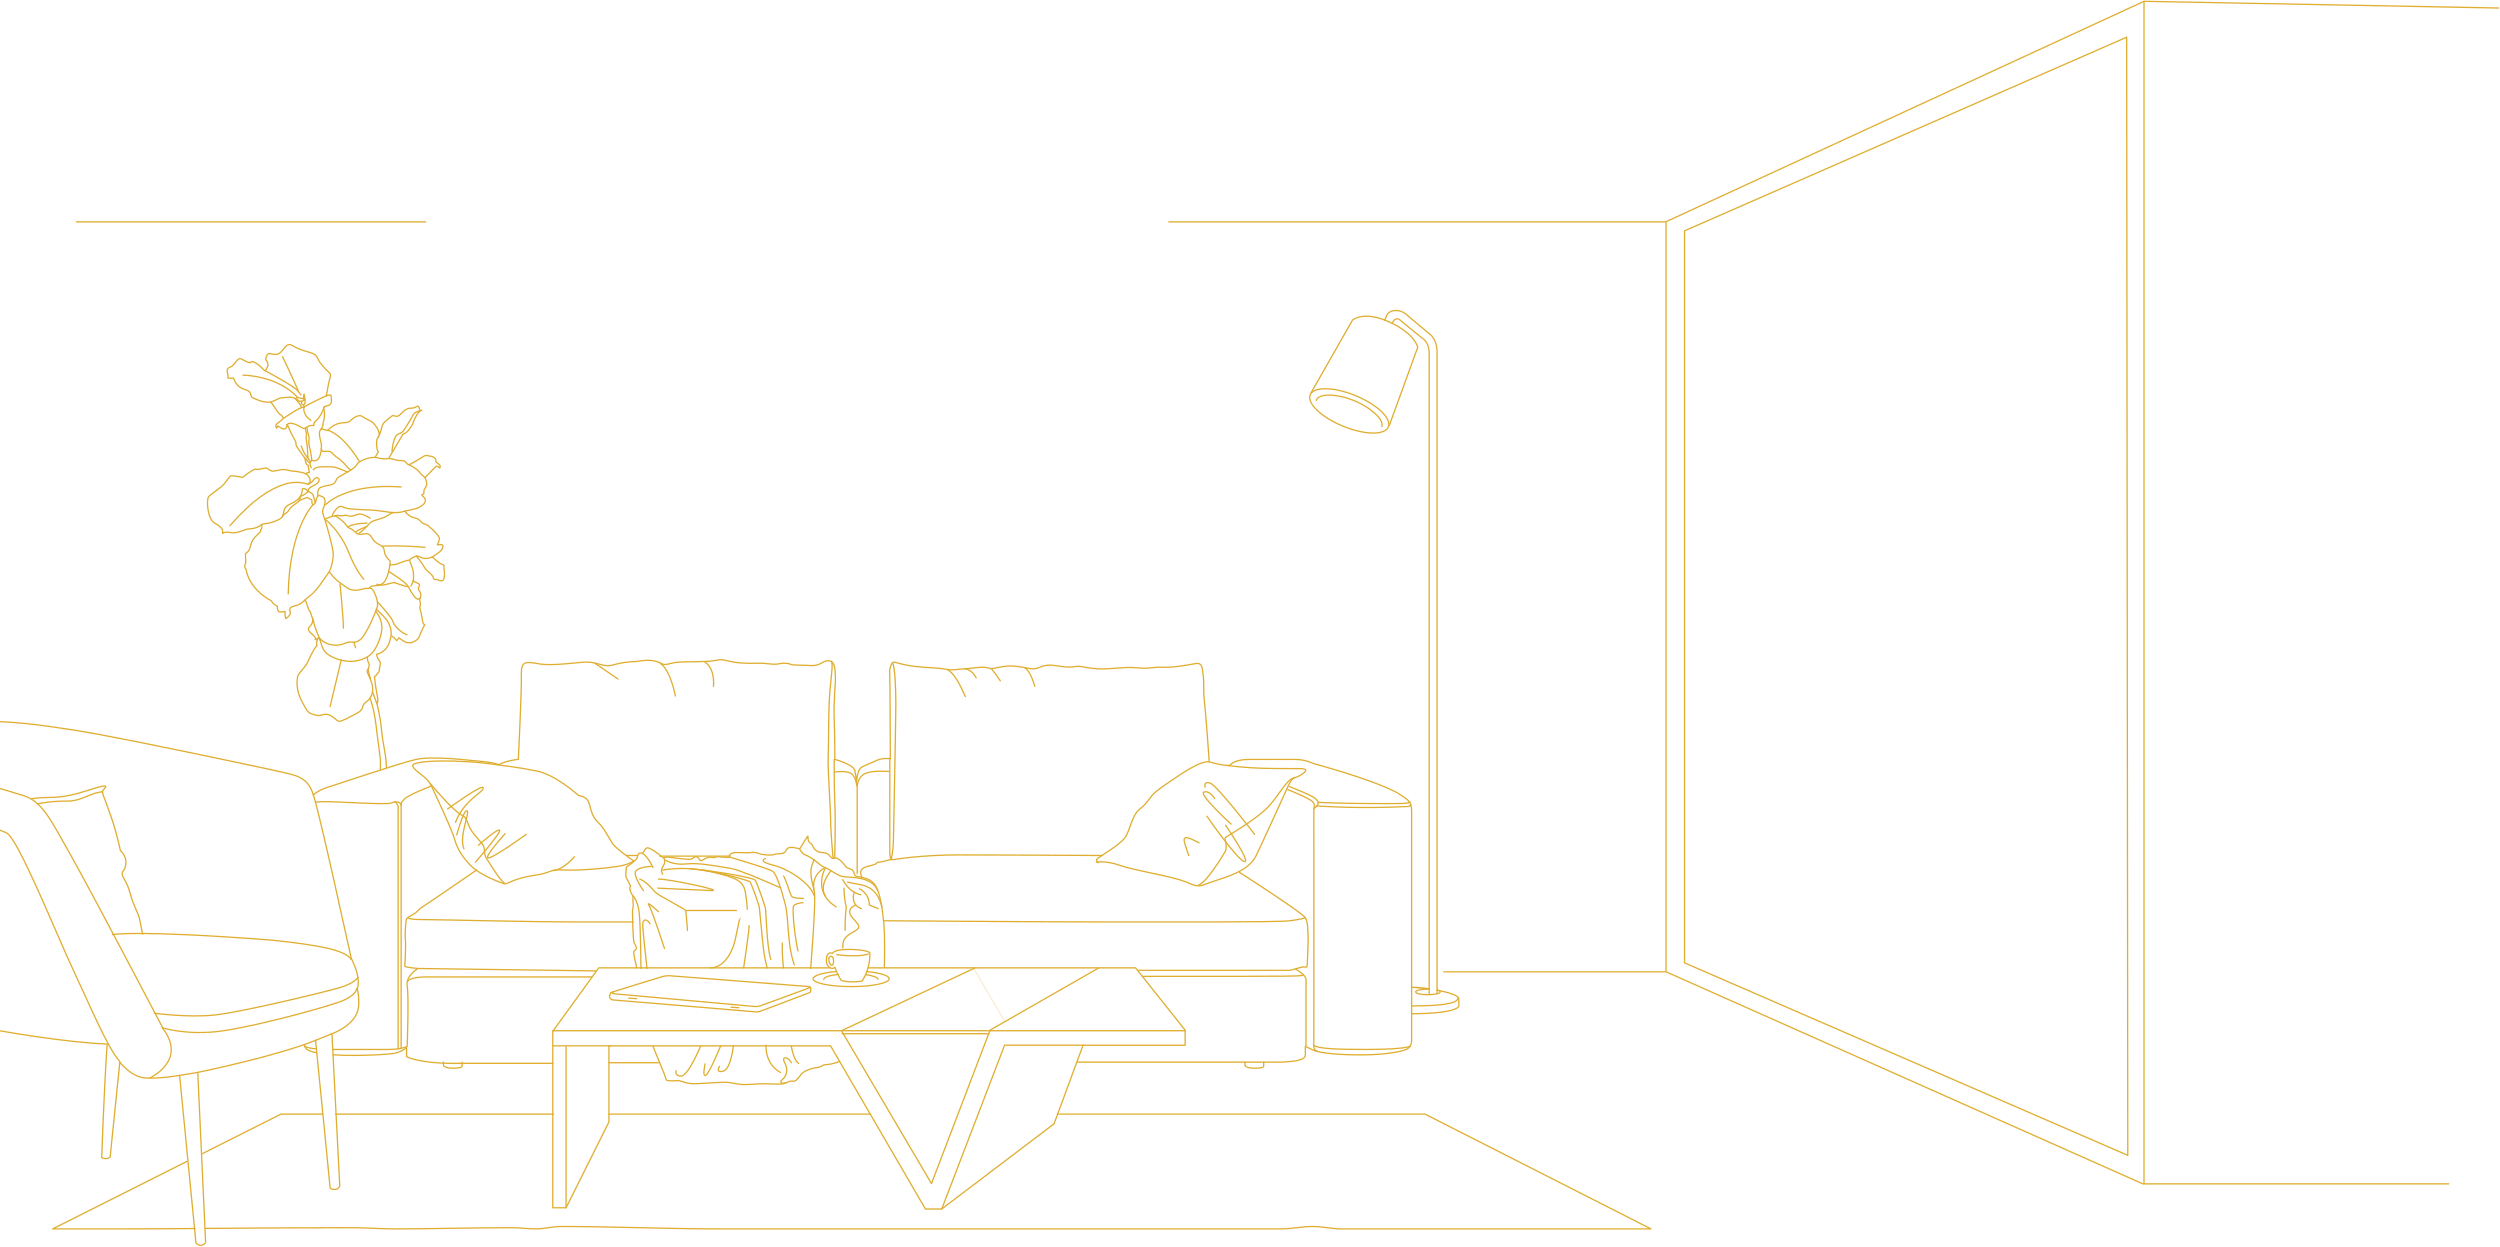 <svg id="anim" viewBox="0 0 1909 952" fill="none" xmlns="http://www.w3.org/2000/svg">
    <path d="M464.986 811.515H502.774" stroke="#DFAE30" stroke-miterlimit="10" stroke-linecap="round" stroke-linejoin="round"/>
    <path d="M822.901 811.053H979.255C979.255 811.053 989.118 810.411 991.221 809.668C993.324 808.924 996.76 808.565 996.76 805.514V799.052C996.76 799.052 1000.18 800.565 1002.74 801.822C1005.31 803.078 1014.76 805.514 1039.18 805.514C1063.6 805.514 1073.18 801.642 1073.77 801.36C1074.36 801.078 1077.92 799.651 1077.92 794.437V619.116C1077.92 611.424 1074.41 610.321 1066.81 605.279L1066.03 604.877C1045.69 594.407 1003.16 583.133 1003.16 583.133C998.84 581.058 994.117 579.955 989.323 579.902H953.81C941.792 579.902 939.049 584.517 939.049 584.517C936.256 584.527 933.472 584.217 930.749 583.594C925.963 582.543 923.373 581.748 923.373 581.748C923.373 581.748 920.63 542.816 919.681 535.593C918.732 528.371 919.553 521.576 918.758 515.755C917.963 509.934 918.014 508.063 915.988 506.986C913.963 505.909 911.091 507.422 899.843 508.832C888.595 510.242 887.569 508.96 880.936 509.755C874.304 510.55 873.116 510.345 865.714 509.755C858.312 509.165 847.594 511.268 838.038 510.678C828.482 510.088 827.294 508.806 823.277 508.832C819.26 508.858 819.003 510.345 806.67 508.37C794.336 506.396 794.627 511.422 787.302 510.678C771.37 507.473 770.207 508.191 756.857 510.678C751.07 508.242 743.429 510.345 737.027 510.678C730.625 511.011 726.976 512.037 722.728 511.14C718.48 510.242 714.984 510.191 702.898 509.293C690.812 508.396 684.094 505.575 682.607 505.601C681.12 505.627 679.017 509.422 679.376 514.832C679.735 520.242 679.838 579.423 679.838 579.423C679.838 579.423 674.556 578.474 670.154 580.346C665.752 582.218 663.487 583.398 658.624 585.423C653.76 587.449 654.059 599.27 654.059 599.27C653.939 595.532 653.475 591.812 652.675 588.158C651.495 583.722 637.452 579.851 637.452 579.851C637.452 579.851 637.555 563.679 636.991 549.397C636.427 535.115 638.17 521.071 637.914 517.559C637.657 514.046 638.17 505.379 633.76 504.644C629.349 503.909 627.247 507.08 623.614 507.875C619.982 508.669 616.486 507.875 609.315 507.875C602.144 507.875 605.263 506.926 600.092 506.49C594.921 506.054 595.118 507.849 587.639 506.951C580.16 506.054 579.434 506.618 572.878 506.49C566.322 506.362 561.45 506.157 555.784 504.644C550.117 503.131 550.04 503.849 544.253 504.644C538.467 505.439 524.979 505.234 518.885 505.567C512.791 505.9 511.449 507.234 507.774 507.413C504.099 507.593 502.646 502.157 486.098 505.105C471.243 505.593 468.363 508.618 463.499 508.336C458.636 508.054 454.097 505.387 447.354 505.567C440.61 505.746 422.037 508.669 411.943 506.96C401.848 505.251 397.746 504.165 398.105 515.268C398.464 526.371 395.797 579.859 395.797 579.859C395.797 579.859 386.822 580.603 380.574 584.013C377.865 581.885 360.745 580.782 360.745 580.782C360.745 580.782 330.402 577.064 317.847 579.859C305.291 582.654 256.452 599.21 249.127 601.543C245.763 602.615 242.404 604.412 239.093 606.997M422.088 811.976H345.514C319.941 811.976 310.47 806.899 310.47 806.899V799.975C308.027 801.929 305.199 803.344 302.171 804.129C298.683 805.053 273.583 806.725 254.478 805.466M232.262 798.027C232.672 799.186 233.327 800.38 234.366 801.36C235.979 802.42 238.507 803.255 241.657 803.905" stroke="#DFAE30" stroke-miterlimit="10" stroke-linecap="round" stroke-linejoin="round"/>
    <path d="M28.78 614.04C28.78 614.04 29.447 613.45 35.695 612.655C41.186 611.936 46.723 611.627 52.259 611.732C59.584 611.732 67.379 607.296 72.55 605.749C77.722 604.202 78.534 604.826 78.534 604.826" stroke="#DFAE30" stroke-miterlimit="10" stroke-linecap="round" stroke-linejoin="round"/>
    <path d="M24.165 609.886C28.129 609.319 32.127 609.01 36.131 608.963C44.106 608.741 48.448 608.724 59.653 605.732C70.858 602.741 77.269 599.954 79.944 600.194C82.619 600.433 77.961 603.177 78.098 604.809C78.235 606.442 84.414 620.946 87.782 632.955C91.15 644.964 91.936 649.562 91.936 649.562C91.936 649.562 96.868 653.468 96.09 659.716C95.312 665.964 92.953 664.545 93.32 667.563C93.688 670.58 96.876 672.853 99.303 681.862C101.731 690.871 104.432 695.23 105.757 698.957C107.081 702.683 107.466 706.786 108.064 709.572C108.306 710.819 108.614 712.051 108.988 713.265" stroke="#DFAE30" stroke-miterlimit="10" stroke-linecap="round" stroke-linejoin="round"/>
    <path d="M124.714 785.676C124.714 785.676 69.918 681.161 54.148 653.263C38.379 625.365 32.336 612.185 18.173 607.587C4.01 602.988 -34.871 592.364 -34.871 592.364C-34.871 592.364 -64.53 582.894 -50.555 573.911" stroke="#DFAE30" stroke-miterlimit="10" stroke-linecap="round" stroke-linejoin="round"/>
    <path d="M114.567 823.044C114.567 823.044 143.26 809.882 124.251 785.214" stroke="#DFAE30" stroke-miterlimit="10" stroke-linecap="round" stroke-linejoin="round"/>
    <path d="M117.791 773.676C117.791 773.676 143.287 777.24 163.946 775.061C184.605 772.881 247.102 757.71 258.957 754.3C270.812 750.889 273.256 746.453 273.256 746.453" stroke="#DFAE30" stroke-miterlimit="10" stroke-linecap="round" stroke-linejoin="round"/>
    <path d="M272.307 754.761C272.307 754.761 272.589 759.094 263.085 763.53C253.58 767.966 198.494 782.932 170.835 787.061C143.176 791.189 123.825 784.753 123.825 784.753" stroke="#DFAE30" stroke-miterlimit="10" stroke-linecap="round" stroke-linejoin="round"/>
    <path d="M85.969 713.7C85.969 713.7 102.858 709.879 207.271 717.854C245.118 721.828 263.828 725.726 268.152 732.615" stroke="#DFAE30" stroke-miterlimit="10" stroke-linecap="round" stroke-linejoin="round"/>
    <path d="M240.947 794.437L253.401 789.36" stroke="#DFAE30" stroke-miterlimit="10" stroke-linecap="round" stroke-linejoin="round"/>
    <path d="M137.167 821.199L151.005 818.891" stroke="#DFAE30" stroke-miterlimit="10" stroke-linecap="round" stroke-linejoin="round"/>
    <path d="M-13.656 781.984C-13.656 781.984 -6.759 784.933 -0.28 787.061" stroke="#DFAE30" stroke-miterlimit="10" stroke-linecap="round" stroke-linejoin="round"/>
    <path d="M-57.47 616.81C-57.47 616.81 -3.622 631.34 5.258 636.186C14.139 641.032 43.635 714.607 56.456 741.838C69.277 769.069 82.149 800.19 91.499 810.583" stroke="#DFAE30" stroke-miterlimit="10" stroke-linecap="round" stroke-linejoin="round"/>
    <path fill-rule="evenodd" clip-rule="evenodd" d="M-13.195 781.984L-44.102 922.705C-44.102 922.705 -44.239 925.013 -40.409 925.013C-36.58 925.013 -36.255 922.705 -36.255 922.705L-0.28 787.061C-0.28 787.061 49.165 796.044 81.816 797.215C79.414 832.259 77.662 883.952 77.662 883.952C77.662 883.952 81.217 886.012 84.115 883.491C85.406 870.123 91.491 811.053 91.491 811.053C91.491 811.053 99.885 821.882 109.936 823.019C119.988 824.156 137.15 821.173 137.15 821.173L149.604 948.971C149.604 948.971 151.544 951.723 154.219 950.817C156.894 949.911 156.988 948.509 156.988 948.509L151.005 818.865C151.005 818.865 209.904 806.899 240.948 794.412C245.008 834.105 252.059 906.987 252.059 906.987C252.059 906.987 253.076 909.047 257.598 907.91C258.435 907.348 259.08 906.543 259.444 905.602L253.461 789.36C253.461 789.36 272 783.121 273.752 769.061C274.606 763.078 272.829 754.761 272.829 754.761C272.829 754.761 276.384 748.06 268.213 731.684C264.888 717.154 245.247 626.476 239.614 608.031C236.751 598.817 233.247 593.946 221.161 590.937C209.075 587.928 88.884 562.552 57.909 557.714C26.934 552.876 8.882 550.791 -13.58 550.791C-36.042 550.791 -81 558.894 -81 590.048C-81 607.826 -58.777 615.638 -57.017 616.348C-55.264 622.818 -40.546 723.145 -38.563 736.308C-36.58 749.471 -34.178 775.292 -13.195 781.984Z" stroke="#DFAE30" stroke-miterlimit="10" stroke-linecap="round" stroke-linejoin="round"/>
    <path opacity="0.2" d="M743.566 739.539L767.088 779.71" stroke="#DFAE30" stroke-miterlimit="10" stroke-linecap="round" stroke-linejoin="round"/>
    <path d="M558.151 769.061L564.134 769.522" stroke="#DFAE30" stroke-miterlimit="10" stroke-linecap="round" stroke-linejoin="round"/>
    <path d="M480.201 762.146L486.184 762.607" stroke="#DFAE30" stroke-miterlimit="10" stroke-linecap="round" stroke-linejoin="round"/>
    <path d="M58.319 169.423H324.992M1637.16 1L1271.92 169.423H892.527M1637.16 1L1908.01 6.128M1637.16 1V904.012" stroke="#DFAE30" stroke-miterlimit="10" stroke-linecap="round" stroke-linejoin="round"/>
    <path d="M1272.19 169.423V742.085M1272.19 742.085L1636.3 904.012H1869.81M1272.19 742.085H1102.5" stroke="#DFAE30" stroke-miterlimit="10" stroke-linecap="round" stroke-linejoin="round"/>
    <path d="M465.099 850.729H664.582M807.79 850.729H1088.14L1253.32 934.671L1260.65 938.389H1024.46C1017.16 938.389 1009.75 936.543 1002.24 936.543C994.359 936.543 986.359 938.389 978.256 938.389H549.853C508.527 938.389 467.8 936.543 428.551 936.543C422.055 936.543 415.593 938.389 409.183 938.389C403.149 938.389 397.148 937.466 391.234 937.466C360.165 937.466 330.198 938.389 301.753 938.389C290.274 938.389 279.043 937.466 268.086 937.466C226.443 937.466 188.78 937.772 156.613 938.031M422.662 850.746H256.188M148.92 938.093C128.382 938.257 110.267 938.389 95.005 938.389H87.167H40.191L85.21 915.756L93.321 911.679L142.937 886.742M154.049 881.157L186.853 864.67L195.511 860.311L214.537 850.746H246.359" stroke="#DFAE30" stroke-miterlimit="10" stroke-linecap="round" stroke-linejoin="round"/>
    <path d="M617.649 753.376C617.816 753.459 617.951 753.593 618.035 753.76C618.118 753.927 618.145 754.116 618.11 754.299L580.289 768.137C579.088 768.474 577.844 768.63 576.597 768.599L469.594 758.915C469.594 758.915 465.594 758.573 468.209 757.53" stroke="#DFAE30" stroke-miterlimit="10" stroke-linecap="round" stroke-linejoin="round"/>
    <path fill-rule="evenodd" clip-rule="evenodd" d="M618.11 753.376C618.11 753.376 619.033 754.017 619.033 754.299V757.068C619.033 757.427 618.11 757.992 618.11 757.992C618.11 757.992 581.357 771.983 580.289 772.291C579.532 772.502 578.761 772.656 577.981 772.753L467.722 763.522C467 763.374 466.361 762.959 465.933 762.36C465.505 761.761 465.32 761.021 465.414 760.291C465.679 759.744 465.876 759.829 465.876 759.829C465.876 759.829 465.816 758.342 466.337 757.983C466.859 757.624 506.467 745.53 506.467 745.53C507.977 745.165 509.53 745.009 511.082 745.068C513.629 745.179 618.11 753.376 618.11 753.376Z" stroke="#DFAE30" stroke-miterlimit="10" stroke-linecap="round" stroke-linejoin="round"/>
    <path fill-rule="evenodd" clip-rule="evenodd" d="M634.256 730.307C632.435 730.794 632.726 733.119 633.333 734.923C633.94 736.726 635.307 738.008 636.102 736.307C636.897 734.607 636.658 729.666 634.256 730.307Z" stroke="#DFAE30" stroke-miterlimit="10" stroke-linecap="round" stroke-linejoin="round"/>
    <path d="M638.872 728.923C638.872 728.923 643.145 729.846 651.786 729.846C660.428 729.846 662.898 728.461 662.898 728.461" stroke="#DFAE30" stroke-miterlimit="10" stroke-linecap="round" stroke-linejoin="round"/>
    <path fill-rule="evenodd" clip-rule="evenodd" d="M637.487 738.589C637.487 738.589 640.205 745.923 642.564 748.744C647.231 749.897 651.368 750.171 658.248 749.205C662.422 742.763 664.511 735.192 664.231 727.521C661.795 724.803 638.077 723.316 635.632 727.982C632.547 726.743 631.017 729.042 631.017 733.521C631.017 738 635.179 741.102 637.487 738.589Z" stroke="#DFAE30" stroke-miterlimit="10" stroke-linecap="round" stroke-linejoin="round"/>
    <path d="M629.051 747.838C629.051 746.205 633.453 744.787 639.923 744.06M660.975 744.24C666.633 745 670.377 746.325 670.377 747.829" stroke="#DFAE30" stroke-miterlimit="10" stroke-linecap="round" stroke-linejoin="round"/>
    <path d="M661.804 741.906C671.941 742.846 678.992 744.94 678.992 747.385C678.992 750.701 665.983 753.368 649.932 753.368C633.88 753.368 620.871 750.684 620.871 747.385C620.871 744.898 628.196 742.769 638.632 741.855" stroke="#DFAE30" stroke-miterlimit="10" stroke-linecap="round" stroke-linejoin="round"/>
    <path d="M502.347 678.169C502.347 678.169 531.407 679.571 542.937 680.015C554.468 680.46 511.774 671.271 502.774 671.254" stroke="#DFAE30" stroke-miterlimit="10" stroke-linecap="round" stroke-linejoin="round"/>
    <path d="M497.27 661.562C497.27 661.562 488.936 661.81 485.74 664.793C482.543 667.776 491.278 680.016 491.278 680.016" stroke="#DFAE30" stroke-miterlimit="10" stroke-linecap="round" stroke-linejoin="round"/>
    <path d="M507.416 724.308C507.416 724.308 497.937 695.034 495.45 691.085C492.962 687.136 502.826 696.162 502.826 696.162" stroke="#DFAE30" stroke-miterlimit="10" stroke-linecap="round" stroke-linejoin="round"/>
    <path d="M523.561 695.247H562.305" stroke="#DFAE30" stroke-miterlimit="10" stroke-linecap="round" stroke-linejoin="round"/>
    <path d="M656.393 678.631C656.393 678.631 664 682.477 663.769 691.084C670.607 693.699 670.684 693.853 670.684 693.853" stroke="#DFAE30" stroke-miterlimit="10" stroke-linecap="round" stroke-linejoin="round"/>
    <path d="M644.401 678.169C644.401 678.169 644.786 688.785 646.248 692.468C645.56 698.44 645.252 704.45 645.324 710.46" stroke="#DFAE30" stroke-miterlimit="10" stroke-linecap="round" stroke-linejoin="round"/>
    <path d="M653.205 691.093C653.205 691.093 645.136 694.17 650.897 700.785C656.658 707.401 658.35 708.016 650.436 712.315C642.521 716.615 643.906 720.931 643.521 723.845" stroke="#DFAE30" stroke-miterlimit="10" stroke-linecap="round" stroke-linejoin="round"/>
    <path d="M652.248 681.4C652.248 681.4 648.829 690.631 657.786 693.853" stroke="#DFAE30" stroke-miterlimit="10" stroke-linecap="round" stroke-linejoin="round"/>
    <path d="M643.479 671.716C643.479 671.716 646.479 677.255 650.393 680.024C652.444 681.578 654.8 682.679 657.308 683.255" stroke="#DFAE30" stroke-miterlimit="10" stroke-linecap="round" stroke-linejoin="round"/>
    <path d="M647.17 673.562C656.624 676.195 668.59 674.024 673.462 692.435" stroke="#DFAE30" stroke-miterlimit="10" stroke-linecap="round" stroke-linejoin="round"/>
    <path d="M629.178 662.947C629.178 662.947 619.349 668.118 621.58 679.648" stroke="#DFAE30" stroke-miterlimit="10" stroke-linecap="round" stroke-linejoin="round"/>
    <path d="M634.256 665.255C634.256 665.255 625.11 675.717 630.102 684.17" stroke="#DFAE30" stroke-miterlimit="10" stroke-linecap="round" stroke-linejoin="round"/>
    <path d="M630.128 662.947C630.128 662.947 620.059 680.785 638.427 692.477" stroke="#DFAE30" stroke-miterlimit="10" stroke-linecap="round" stroke-linejoin="round"/>
    <path d="M610.734 648.648C610.734 648.648 612.503 651.879 614.888 652.802C617.272 653.725 619.119 654.802 622.726 657.417C626.333 660.033 626.144 660.956 630.102 662.494C634.059 664.033 639.247 668.648 643.94 669.418C648.632 670.187 665.692 668.802 670.231 680.033" stroke="#DFAE30" stroke-miterlimit="10" stroke-linecap="round" stroke-linejoin="round"/>
    <path d="M619.016 739.538C619.016 739.538 623.29 687.554 621.803 680.468C620.315 673.383 616.802 665.4 621.803 656.476" stroke="#DFAE30" stroke-miterlimit="10" stroke-linecap="round" stroke-linejoin="round"/>
    <path d="M613.034 689.247C613.034 689.247 607.726 689.708 606.119 691.555C604.512 693.401 607.119 717.085 609.35 726.154" stroke="#DFAE30" stroke-miterlimit="10" stroke-linecap="round" stroke-linejoin="round"/>
    <path d="M598.281 668.948C599.135 669.101 603.281 682.17 604.264 684.17C605.247 686.17 613.486 686.016 613.486 686.016" stroke="#DFAE30" stroke-miterlimit="10" stroke-linecap="round" stroke-linejoin="round"/>
    <path d="M584.442 655.562C583.442 655.87 578.981 657.87 590.425 660.639C601.87 663.409 618.794 674.315 621.785 684.17" stroke="#DFAE30" stroke-miterlimit="10" stroke-linecap="round" stroke-linejoin="round"/>
    <path d="M542.467 739.077C551.014 739.077 558.843 730.462 561.835 715.547C564.826 700.632 565.066 700.786 565.066 700.786" stroke="#DFAE30" stroke-miterlimit="10" stroke-linecap="round" stroke-linejoin="round"/>
    <path d="M567.835 739.077C567.835 739.077 572.22 710.016 571.989 706.777" stroke="#DFAE30" stroke-miterlimit="10" stroke-linecap="round" stroke-linejoin="round"/>
    <path d="M598.281 739.077C597.514 732.803 597.205 726.481 597.358 720.162" stroke="#DFAE30" stroke-miterlimit="10" stroke-linecap="round" stroke-linejoin="round"/>
    <path d="M557.69 654.639C557.69 654.639 586.981 663.255 589.956 665.255C592.93 667.255 596.793 679.554 599.64 690.632C602.486 701.709 600.947 721.239 606.554 736.787" stroke="#DFAE30" stroke-miterlimit="10" stroke-linecap="round" stroke-linejoin="round"/>
    <path d="M536.963 664.332C536.963 664.332 574.861 669.562 576.63 672.178C578.4 674.793 583.93 691.093 584.468 693.401C585.007 695.708 585.468 723.393 588.622 732.615" stroke="#DFAE30" stroke-miterlimit="10" stroke-linecap="round" stroke-linejoin="round"/>
    <path d="M526.792 663.374C551.16 665.528 571.605 672.913 572.451 673.067C573.297 673.221 579.443 690.443 579.827 692.905C580.212 695.366 582.058 717.358 583.058 725.205C583.649 729.878 584.574 734.502 585.828 739.043" stroke="#DFAE30" stroke-miterlimit="10" stroke-linecap="round" stroke-linejoin="round"/>
    <path d="M508.338 656.947C508.338 656.947 514.56 660.793 524.022 659.716C533.484 658.639 545.159 661.101 554.467 662.486C563.775 663.87 567.288 666.332 570.151 667.101C573.015 667.87 595.519 677.717 595.519 677.717" stroke="#DFAE30" stroke-miterlimit="10" stroke-linecap="round" stroke-linejoin="round"/>
    <path d="M490.808 651.878C494.731 653.878 498.646 662.494 498.646 662.494" stroke="#DFAE30" stroke-miterlimit="10" stroke-linecap="round" stroke-linejoin="round"/>
    <path d="M524.946 710.469C524.946 710.469 523.946 696.323 523.561 695.246C523.176 694.169 502.578 683.716 500.484 681.408C498.39 679.101 493.492 673.101 488.518 671.254" stroke="#DFAE30" stroke-miterlimit="10" stroke-linecap="round" stroke-linejoin="round"/>
    <path d="M506.031 664.331C518.457 662.391 531.142 662.861 543.391 665.716C563.297 670.485 567.759 672.793 569.22 681.862C570.682 690.93 570.605 694.315 570.605 694.315" stroke="#DFAE30" stroke-miterlimit="10" stroke-linecap="round" stroke-linejoin="round"/>
    <path d="M507.416 656.024C507.493 659.101 507.954 658.639 506.031 662.007C504.108 665.375 506.031 667.546 506.031 667.546" stroke="#DFAE30" stroke-miterlimit="10" stroke-linecap="round" stroke-linejoin="round"/>
    <path d="M489.432 739.538C489.432 739.538 489.201 705.854 488.047 696.631C486.893 687.409 483.432 684.178 483.432 684.178" stroke="#DFAE30" stroke-miterlimit="10" stroke-linecap="round" stroke-linejoin="round"/>
    <path d="M494.039 739.538C493.962 738.769 490.732 710.315 490.808 705.854C490.885 701.392 494.227 701.58 496.347 705.392" stroke="#DFAE30" stroke-miterlimit="10" stroke-linecap="round" stroke-linejoin="round"/>
    <path d="M486.201 739.077C486.201 739.077 483.816 728.923 483.893 727.111C483.97 725.299 486.74 725.401 485.74 722.957C485.436 721.963 484.968 721.027 484.355 720.187C483.201 718.187 483.047 699.58 482.97 696.195C482.893 692.811 483.97 692.777 483.432 689.734C482.893 686.691 483.97 685.118 482.97 683.751C481.97 682.383 479.816 677.443 481.586 676.827C477.816 669.289 477.97 670.058 477.893 668.52C477.816 666.981 478.355 662.058 478.355 662.058C478.355 662.058 485.808 657.289 486.654 654.673C487.5 652.058 487.193 651.135 489.885 651.442C492.577 651.75 491.654 646.058 495.868 647.75C500.082 649.442 506.979 655.596 506.979 655.596C506.979 655.596 506.749 653.887 512.056 654.673C517.364 655.459 525.971 656.519 527.741 656.058C529.51 655.596 530.894 652.827 532.818 654.673C534.741 656.519 534.433 657.75 536.048 656.981C537.664 656.212 540.279 654.058 543.425 654.673C546.57 655.289 546.844 653.75 548.963 654.212C551.083 654.673 556.801 654.673 556.801 654.673C556.801 654.673 556.416 652.519 559.109 651.442C561.801 650.365 568.408 651.596 573.408 650.981C578.408 650.365 578.255 652.365 585.374 652.827C592.494 653.288 589.451 652.058 595.058 651.904C600.665 651.75 599.443 649.442 601.512 647.75C603.58 646.058 610.734 648.211 610.734 648.211C610.734 648.211 616.042 639.288 616.717 638.519C617.392 637.75 616.178 642.211 618.563 643.596C620.948 644.981 620.794 648.211 624.102 650.058C627.41 651.904 630.632 649.75 633.786 653.75C636.94 657.75 636.94 652.827 641.624 656.981C646.307 661.135 644.777 662.212 649 663.443C653.222 664.673 651.384 667.904 653.615 668.981C655.846 670.058 663.684 669.597 667.915 675.443C672.146 681.289 673.684 693.281 674.829 704.503C675.975 715.726 675.291 738.649 675.291 738.649" stroke="#DFAE30" stroke-miterlimit="10" stroke-linecap="round" stroke-linejoin="round"/>
    <path d="M535.091 798.591C535.091 798.591 525.638 821.352 520.33 821.669C515.022 821.985 516.176 817.515 516.176 817.515" stroke="#DFAE30" stroke-miterlimit="10" stroke-linecap="round" stroke-linejoin="round"/>
    <path d="M600.588 826.737C597.896 827.66 594.212 827.044 597.357 824.429C600.503 821.813 602.203 817.352 599.203 811.514C596.203 805.676 602.511 807.36 604.28 811.514" stroke="#DFAE30" stroke-miterlimit="10" stroke-linecap="round" stroke-linejoin="round"/>
    <path d="M604.272 799.053C604.272 799.053 606.041 809.822 609.811 811.968" stroke="#DFAE30" stroke-miterlimit="10" stroke-linecap="round" stroke-linejoin="round"/>
    <path d="M584.904 798.13C584.904 798.13 583.75 812.096 595.939 818.934" stroke="#DFAE30" stroke-miterlimit="10" stroke-linecap="round" stroke-linejoin="round"/>
    <path d="M559.997 798.591C559.997 798.591 558.228 816.429 552.16 817.968C546.091 819.506 549.39 814.275 549.39 814.275" stroke="#DFAE30" stroke-miterlimit="10" stroke-linecap="round" stroke-linejoin="round"/>
    <path d="M550.314 798.591C550.314 798.591 541.322 820.583 538.784 821.199C536.245 821.814 538.245 814.121 538.322 812.429" stroke="#DFAE30" stroke-miterlimit="10" stroke-linecap="round" stroke-linejoin="round"/>
    <path d="M498.654 799.053C498.654 799.053 504.578 813.506 506.954 819.352C509.33 825.199 507.646 825.199 512.492 825.335C517.338 825.472 516.877 824.412 522.176 826.259C527.475 828.105 531.476 827.481 537.818 827.199C544.16 826.917 552.963 825.968 557.647 826.737C562.331 827.506 564.639 828.447 571.485 828.122C578.331 827.797 580.631 827.353 588.579 827.66C596.528 827.968 597.417 828.122 601.494 826.276C605.571 824.429 605.725 826.891 608.409 824.429C611.093 821.968 611.563 819.045 616.708 817.045C621.854 815.045 622.931 815.66 625.931 814.737C628.931 813.814 627.7 813.027 631.469 812.891C635.239 812.754 641.153 810.583 641.153 810.583" stroke="#DFAE30" stroke-miterlimit="10" stroke-linecap="round" stroke-linejoin="round"/>
    <path d="M643.017 789.369H755.097" stroke="#DFAE30" stroke-miterlimit="10" stroke-linecap="round" stroke-linejoin="round"/>
    <path d="M643.017 787.061H756.02" stroke="#DFAE30" stroke-miterlimit="10" stroke-linecap="round" stroke-linejoin="round"/>
    <path d="M755.558 787.061H904.997" stroke="#DFAE30" stroke-miterlimit="10" stroke-linecap="round" stroke-linejoin="round"/>
    <path d="M719.121 923.167L767.088 798.13H827.508" stroke="#DFAE30" stroke-miterlimit="10" stroke-linecap="round" stroke-linejoin="round"/>
    <path d="M422.088 787.061H642.555L711.274 903.79L756.01 786.6L839.029 739.077" stroke="#DFAE30" stroke-miterlimit="10" stroke-linecap="round" stroke-linejoin="round"/>
    <path d="M432.233 922.244V799.053" stroke="#DFAE30" stroke-miterlimit="10" stroke-linecap="round" stroke-linejoin="round"/>
    <path d="M422.55 798.591H466.363" stroke="#DFAE30" stroke-miterlimit="10" stroke-linecap="round" stroke-linejoin="round"/>
    <path d="M642.555 787.061L744.489 739.077" stroke="#DFAE30" stroke-miterlimit="10" stroke-linecap="round" stroke-linejoin="round"/>
    <path d="M633.854 739.077H457.141L422.097 787.523V922.244H432.243L464.987 856.729V798.608H634.222L706.634 923.184H719.087L804.875 858.131L827.012 798.155H904.963V786.6L867.142 739.077H662.863" stroke="#DFAE30" stroke-miterlimit="10" stroke-linecap="round" stroke-linejoin="round"/>
    <path d="M311.393 749.223C313.35 746.111 324.308 745.992 324.308 745.992H452.071" stroke="#DFAE30" stroke-miterlimit="10" stroke-linecap="round" stroke-linejoin="round"/>
    <path d="M319.693 739.539L454.833 741.385" stroke="#DFAE30" stroke-miterlimit="10" stroke-linecap="round" stroke-linejoin="round"/>
    <path d="M311.855 700.777C311.855 700.777 311.513 702.161 321.539 702.161C331.565 702.161 406.755 704.007 439.157 704.007H483.432" stroke="#DFAE30" stroke-miterlimit="10" stroke-linecap="round" stroke-linejoin="round"/>
    <path d="M486.663 653.254H477.902" stroke="#DFAE30" stroke-miterlimit="10" stroke-linecap="round" stroke-linejoin="round"/>
    <path d="M557.69 653.716H503.723" stroke="#DFAE30" stroke-miterlimit="10" stroke-linecap="round" stroke-linejoin="round"/>
    <path d="M994.939 744.154C996.204 745.649 994.136 745.538 872.714 745.538" stroke="#DFAE30" stroke-miterlimit="10" stroke-linecap="round" stroke-linejoin="round"/>
    <path d="M997.247 799.052V756.145C997.247 749.111 997.82 747.726 996.324 745.53C994.828 743.333 989.409 739.991 989.409 739.991" stroke="#DFAE30" stroke-miterlimit="10" stroke-linecap="round" stroke-linejoin="round"/>
    <path d="M1003.24 798.13C1005.89 800.779 1020.65 801.361 1042.44 801.361C1064.24 801.361 1075.78 800.096 1077.04 798.591" stroke="#DFAE30" stroke-miterlimit="10" stroke-linecap="round" stroke-linejoin="round"/>
    <path d="M1057.21 244.475L1059.05 240.783C1059.05 240.783 1060.07 237.091 1065.97 237.091C1071.86 237.091 1075.65 241.706 1075.65 241.706L1092.26 255.544C1092.26 255.544 1097.33 259.493 1097.33 268.459V758.567" stroke="#DFAE30" stroke-miterlimit="10" stroke-linecap="round" stroke-linejoin="round"/>
    <path d="M1091.33 759.137V269.853C1091.33 269.853 1091.74 262.579 1086.72 258.741C1081.7 254.904 1069.19 244.442 1069.19 244.442C1069.19 244.442 1065.59 241.023 1063.21 246.75" stroke="#DFAE30" stroke-miterlimit="10" stroke-linecap="round" stroke-linejoin="round"/>
    <path d="M338.608 811.053V812.899C338.608 812.899 337.932 815.668 345.984 815.668C354.035 815.668 352.899 813.822 352.899 813.822V811.053" stroke="#DFAE30" stroke-miterlimit="10" stroke-linecap="round" stroke-linejoin="round"/>
    <path d="M950.648 811.053V812.899C950.648 812.899 949.972 815.668 958.024 815.668C966.075 815.668 964.939 813.822 964.939 813.822V811.053" stroke="#DFAE30" stroke-miterlimit="10" stroke-linecap="round" stroke-linejoin="round"/>
    <path d="M1000.93 300.306L1032.75 244.476C1032.75 244.476 1040.97 236.783 1060.89 245.86C1080.8 254.937 1082.56 265.237 1082.56 265.237L1060.91 324.76" stroke="#DFAE30" stroke-miterlimit="10" stroke-linecap="round" stroke-linejoin="round"/>
    <path d="M1005.09 305.734C1006.8 300.392 1019.88 300.34 1033.25 305.623C1046.62 310.905 1056.89 320.341 1055.16 325.683" stroke="#DFAE30" stroke-miterlimit="10" stroke-linecap="round" stroke-linejoin="round"/>
    <path fill-rule="evenodd" clip-rule="evenodd" d="M1034.16 301.724C1050.72 308.289 1062.41 318.99 1060.28 325.657C1058.15 332.323 1043 332.358 1026.44 325.802C1009.89 319.246 998.195 308.537 1000.32 301.87C1002.45 295.203 1017.61 295.169 1034.16 301.724Z" stroke="#DFAE30" stroke-miterlimit="10" stroke-linecap="round" stroke-linejoin="round"/>
    <path d="M1113.47 761.667C1113.47 764.855 1108.47 768.129 1077.96 768.129" stroke="#DFAE30" stroke-miterlimit="10" stroke-linecap="round" stroke-linejoin="round"/>
    <path d="M1097.47 756.086C1106.21 757.795 1113.98 760.197 1113.98 762.607V768.146C1113.81 770.129 1106.38 774.095 1078 774.095M1078 753.838C1082.47 753.939 1086.93 754.341 1091.35 755.043L1078 753.838Z" stroke="#DFAE30" stroke-miterlimit="10" stroke-linecap="round" stroke-linejoin="round"/>
    <path d="M301.709 612.194C304.043 614.279 304.017 615.886 304.017 615.886V800.899" stroke="#DFAE30" stroke-miterlimit="10" stroke-linecap="round" stroke-linejoin="round"/>
    <path d="M782.31 509.772C786.943 512.089 790.148 524.072 790.148 524.072" stroke="#DFAE30" stroke-miterlimit="10" stroke-linecap="round" stroke-linejoin="round"/>
    <path d="M757.404 511.157C759.754 513.928 761.91 516.858 763.857 519.927" stroke="#DFAE30" stroke-miterlimit="10" stroke-linecap="round" stroke-linejoin="round"/>
    <path d="M736.651 510.696C742.438 511.166 745.412 517.619 745.412 517.619" stroke="#DFAE30" stroke-miterlimit="10" stroke-linecap="round" stroke-linejoin="round"/>
    <path d="M723.292 511.157C729.079 514.397 733.19 523.123 737.13 531.918" stroke="#DFAE30" stroke-miterlimit="10" stroke-linecap="round" stroke-linejoin="round"/>
    <path d="M454.371 506.542L471.901 518.508" stroke="#DFAE30" stroke-miterlimit="10" stroke-linecap="round" stroke-linejoin="round"/>
    <path d="M538.322 505.618C543.647 508.858 545.45 516.909 544.775 524.072" stroke="#DFAE30" stroke-miterlimit="10" stroke-linecap="round" stroke-linejoin="round"/>
    <path d="M504.184 506.542C512.048 511.627 515.714 531.457 515.714 531.457" stroke="#DFAE30" stroke-miterlimit="10" stroke-linecap="round" stroke-linejoin="round"/>
    <path d="M907.766 653.254C903.142 639.844 900.706 635.75 915.604 643.562" stroke="#DFAE30" stroke-miterlimit="10" stroke-linecap="round" stroke-linejoin="round"/>
    <path d="M1006.47 612.655C1006.47 612.655 1023.85 613.578 1045.21 613.578C1066.57 613.578 1076.74 614.066 1076.57 612.194" stroke="#DFAE30" stroke-miterlimit="10" stroke-linecap="round" stroke-linejoin="round"/>
    <path d="M1005.55 615.425C1005.55 615.425 1029.86 617.305 1062.43 616.331C1066.12 616.219 1069.92 616.074 1073.81 615.886C1074.49 615.983 1075.19 615.907 1075.84 615.665C1076.48 615.423 1077.05 615.023 1077.5 614.501" stroke="#DFAE30" stroke-miterlimit="10" stroke-linecap="round" stroke-linejoin="round"/>
    <path d="M983.409 602.971C983.409 602.971 999.871 609.458 1002.32 612.202C1004.76 614.946 1003.24 617.279 1003.24 617.279" stroke="#DFAE30" stroke-miterlimit="10" stroke-linecap="round" stroke-linejoin="round"/>
    <path d="M984.793 600.663C984.793 600.663 1001.74 607.236 1004.62 609.894C1007.5 612.552 1006.58 613.929 1005.55 615.433C1004.51 616.937 1003.13 616.467 1003.24 619.125C1003.35 621.783 1003.24 795.83 1003.24 795.83C1003.24 795.83 1002.2 801.941 1006.01 802.753" stroke="#DFAE30" stroke-miterlimit="10" stroke-linecap="round" stroke-linejoin="round"/>
    <path d="M674.846 703.084C674.846 703.084 799.951 704.007 841.815 704.007C883.68 704.007 975.921 704.349 985.255 703.084C994.588 701.819 996.785 700.777 996.785 700.777" stroke="#DFAE30" stroke-miterlimit="10" stroke-linecap="round" stroke-linejoin="round"/>
    <path d="M946.511 666.178C946.511 666.178 993.213 696.093 996.785 700.777C1000.36 705.461 998.281 733.419 998.17 736.761C998.059 740.103 997.136 737.564 993.555 738.607C989.973 739.65 985.255 740.915 985.255 740.915H869.449" stroke="#DFAE30" stroke-miterlimit="10" stroke-linecap="round" stroke-linejoin="round"/>
    <path d="M920.22 601.125C920.22 601.125 918.622 596.424 923.912 597.894C929.203 599.364 958.041 637.108 958.041 637.108" stroke="#DFAE30" stroke-miterlimit="10" stroke-linecap="round" stroke-linejoin="round"/>
    <path d="M940.049 629.271C940.049 629.271 914.929 606.347 919.297 604.817C923.664 603.287 927.596 609.894 927.596 609.894" stroke="#DFAE30" stroke-miterlimit="10" stroke-linecap="round" stroke-linejoin="round"/>
    <path d="M921.587 623.271C921.587 623.271 944.665 656.605 950.186 657.87C955.708 659.135 935.887 630.186 935.887 630.186" stroke="#DFAE30" stroke-miterlimit="10" stroke-linecap="round" stroke-linejoin="round"/>
    <path d="M915.143 675.862C921.587 673.648 932.912 654.545 935.434 650.485C937.955 646.425 934.297 640.477 935.895 639.374C937.494 638.271 960.588 624.981 969.101 615.382C977.614 605.784 982.264 595.45 988.469 593.698" stroke="#DFAE30" stroke-miterlimit="10" stroke-linecap="round" stroke-linejoin="round"/>
    <path d="M922.988 581.749C919.971 581.142 912.629 583.963 901.313 591.441C889.996 598.92 887.723 600.578 882.859 604.356C877.996 608.134 876.645 613.032 870.406 617.733C864.166 622.434 862.807 634.716 858.876 639.879C854.944 645.041 841.363 653.169 838.585 655.101C835.807 657.033 838.585 658.793 838.585 658.793" stroke="#DFAE30" stroke-miterlimit="10" stroke-linecap="round" stroke-linejoin="round"/>
    <path d="M837.201 658.332C837.201 658.332 844.595 657.092 854.731 660.639C864.868 664.187 884.724 667.477 897.168 670.794C909.613 674.11 909.408 675.777 913.776 676.332C918.143 676.888 918.904 675.324 930.383 671.717C941.862 668.11 954.153 663.323 958.982 653.725C963.811 644.126 981.136 605.425 983.888 599.741C986.641 594.057 987.829 594.117 990.341 593.279C992.854 592.441 998.427 588.809 996.795 587.74C995.162 586.672 995.889 586.963 973.717 586.817C961.381 586.824 949.057 586.054 936.819 584.51" stroke="#DFAE30" stroke-miterlimit="10" stroke-linecap="round" stroke-linejoin="round"/>
    <path d="M681.3 506.105C683.359 506.883 684.086 526.781 684.069 537.482C684.052 548.183 682.471 630.818 682.223 641.288C681.975 651.758 680.376 656.511 680.376 656.511" stroke="#DFAE30" stroke-miterlimit="10" stroke-linecap="round" stroke-linejoin="round"/>
    <path d="M680.838 656.024C680.838 656.024 673.941 658.246 671.154 658.332C668.368 658.417 670.941 659.391 666.077 660.639C661.214 661.887 659.402 662.161 657.778 664.332C656.154 666.503 658.24 669.87 658.24 669.87" stroke="#DFAE30" stroke-miterlimit="10" stroke-linecap="round" stroke-linejoin="round"/>
    <path d="M679.454 578.979V650.955C679.454 656.348 681.3 656.494 681.3 656.494C681.3 656.494 702.531 652.801 732.498 652.801C762.464 652.801 841.808 653.263 841.808 653.263" stroke="#DFAE30" stroke-miterlimit="10" stroke-linecap="round" stroke-linejoin="round"/>
    <path d="M654.547 600.202C654.547 600.202 655.026 592.963 661 590.51C666.975 588.056 678.949 589.125 678.949 589.125" stroke="#DFAE30" stroke-miterlimit="10" stroke-linecap="round" stroke-linejoin="round"/>
    <path d="M637.487 589.586C637.487 589.586 648.111 587.655 651.325 591.894C653.316 594.745 654.438 598.111 654.556 601.587V667.101" stroke="#DFAE30" stroke-miterlimit="10" stroke-linecap="round" stroke-linejoin="round"/>
    <path d="M637.025 579.902C637.025 579.902 636.811 597.347 637.486 613.125C638.162 628.903 637.392 655.289 637.392 655.289" stroke="#DFAE30" stroke-miterlimit="10" stroke-linecap="round" stroke-linejoin="round"/>
    <path d="M634.718 505.157C636.086 506.165 635.197 512.448 633.795 526.841C632.393 541.234 632.889 566.893 632.41 577.133C631.932 587.372 634.274 617.647 634.256 626.04C634.239 634.433 636.111 655.289 636.111 655.289" stroke="#DFAE30" stroke-miterlimit="10" stroke-linecap="round" stroke-linejoin="round"/>
    <path d="M348.753 637.571C348.753 637.571 354.07 617.912 356.591 619.117C359.113 620.322 350.147 638.87 354.283 648.178" stroke="#DFAE30" stroke-miterlimit="10" stroke-linecap="round" stroke-linejoin="round"/>
    <path d="M341.831 617.732C341.831 617.732 368.831 598.073 369.045 601.586C369.259 605.099 354.515 610.492 347.831 627.886" stroke="#DFAE30" stroke-miterlimit="10" stroke-linecap="round" stroke-linejoin="round"/>
    <path d="M385.677 636.647C385.677 636.647 369.318 654.554 372.763 655.101C376.207 655.648 401.823 637.109 401.823 637.109" stroke="#DFAE30" stroke-miterlimit="10" stroke-linecap="round" stroke-linejoin="round"/>
    <path d="M365.36 645.425C365.36 645.425 379.891 632.416 381.506 633.895C383.122 635.374 363.053 658.349 363.053 658.349" stroke="#DFAE30" stroke-miterlimit="10" stroke-linecap="round" stroke-linejoin="round"/>
    <path d="M422.55 664.793C430.833 663.733 438.696 654.178 438.696 654.178" stroke="#DFAE30" stroke-miterlimit="10" stroke-linecap="round" stroke-linejoin="round"/>
    <path d="M328.463 598.355C328.463 598.355 337.933 609.569 345.993 617.27C354.053 624.971 354.771 621.1 357.523 629.237C360.276 637.373 368.378 642.758 369.489 646.767C370.601 650.775 369.276 652.211 371.797 655.998C374.319 659.784 381.037 671.135 385.174 674.451" stroke="#DFAE30" stroke-miterlimit="10" stroke-linecap="round" stroke-linejoin="round"/>
    <path fill-rule="evenodd" clip-rule="evenodd" d="M380.113 584.048C380.113 584.048 395.088 585.757 409.635 588.663C424.183 591.569 440.063 606.057 441.457 607.117C442.85 608.176 446.517 607.664 448.833 611.271C451.149 614.877 450.662 621.972 456.209 627.416C461.756 632.861 464.491 639.04 467.321 643.562C470.15 648.083 483.894 657.391 483.894 657.391C483.894 657.391 481.107 660.015 471.927 661.545C462.748 663.075 442.867 664.861 430.414 664.314C417.96 663.767 422.79 666.246 407.815 668.468C392.84 670.691 387.302 675.016 385.678 674.93C384.054 674.845 371.361 669.947 364.002 664.776C356.643 659.605 349.472 649.639 347.395 641.699C345.318 633.758 332.864 607.647 329.446 600.176C326.027 592.706 316.975 589.655 315.146 584.954C313.317 580.253 351.985 579.672 380.113 584.048Z" stroke="#DFAE30" stroke-miterlimit="10" stroke-linecap="round" stroke-linejoin="round"/>
    <path d="M306.316 614.963C306.102 612.57 302.615 611.364 298.94 613.117C295.265 614.869 257.178 611.817 245.896 612.193C243.964 612.258 242.275 612.337 240.802 612.443" stroke="#DFAE30" stroke-miterlimit="10" stroke-linecap="round" stroke-linejoin="round"/>
    <path d="M306.317 800.437V617.271C306.317 612.749 305.641 613.724 308.624 610.347C311.607 606.971 329.377 600.193 329.377 600.193" stroke="#DFAE30" stroke-miterlimit="10" stroke-linecap="round" stroke-linejoin="round"/>
    <path d="M232.981 799.052C234.513 800.049 238.051 800.616 241.657 800.938M363.967 664.314C363.967 664.314 326.59 690.007 323.377 691.998C320.163 693.99 320.36 694.392 317.838 696.614C315.317 698.836 311.137 700.17 310.462 701.691C309.787 703.212 309.06 713.777 309.539 717.375C310.017 720.974 309.291 736.606 309.077 737.675C308.864 738.743 319.223 739.521 319.223 739.521C319.223 739.521 309.522 745.128 310.923 752.897C312.325 760.667 310.923 799.052 310.923 799.052C310.923 799.052 306.522 801.36 296.624 801.36H254.05" stroke="#DFAE30" stroke-miterlimit="10" stroke-linecap="round" stroke-linejoin="round"/>
    <path d="M1097.44 756.012C1098.9 756.389 1099.8 756.885 1099.8 757.428C1099.8 758.608 1095.59 759.564 1090.39 759.564C1085.2 759.564 1080.99 758.608 1080.99 757.428C1080.99 756.248 1085.2 755.291 1090.39 755.291C1090.68 755.291 1090.97 755.294 1091.25 755.3" stroke="#DFAE30" stroke-linecap="round" stroke-linejoin="round"/>
    <path d="M295.077 586.056C294.88 579.385 294.115 575.48 293.727 573.379C292.887 568.825 291.727 562.555 291.123 555.399C290.519 548.242 287.808 536.946 287.808 536.946C287.808 536.946 289.203 536.532 288.045 531.032C286.887 525.531 285.914 516.837 285.914 516.837C285.914 516.837 289.754 513.504 289.702 511.632C289.65 509.761 290.465 507.826 290.413 506.191C290.36 504.556 288.019 503.57 287.571 499.567C292.255 498.798 295.515 494.895 296.806 491.997C298.096 489.098 298.2 486.141 298.7 485.609C299.199 485.077 302.962 489.158 302.962 489.158L304.619 487.028C304.619 487.028 309.644 491.187 311.959 490.814C314.275 490.44 313.037 491.346 314.564 490.577C316.091 489.808 319.193 488.98 320.246 485.846C321.3 482.711 324.272 477.092 324.272 477.092C324.272 477.092 322.825 476.442 322.614 473.78C322.404 471.119 320.483 463.844 320.483 463.844C320.483 463.844 321.797 462.011 320.246 457.456C321.852 455.9 321.641 453.021 320.01 450.832C318.378 448.644 321.009 447.421 320.246 446.337C319.484 445.254 315.511 443.735 315.511 443.735C315.511 443.735 316.115 440.719 315.511 436.401C314.907 432.084 312.644 428.968 312.906 427.648C313.169 426.328 317.879 424.572 317.879 424.572C317.879 424.572 322.744 430.466 324.035 433.089C325.325 435.713 329.455 438.353 330.428 439.95C331.401 441.547 330.402 442.531 333.032 442.552C335.663 442.573 334.19 443.558 337.294 443.498C340.399 443.439 339.241 435.041 338.952 433.326C338.663 431.611 340.029 431.807 337.531 430.96C335.033 430.113 330.191 425.282 330.191 425.282C330.191 425.282 336.085 421.476 337.058 420.077C338.031 418.679 338.609 417.139 338.005 416.292C337.401 415.445 333.98 416.056 333.98 416.056C333.98 416.056 336.163 411.539 335.4 410.378C334.638 409.216 331.19 404.679 329.007 403.281C326.824 401.882 328.19 401.367 324.272 400.205C320.353 399.043 321.641 396.479 316.695 395.474C311.749 394.468 309.118 390.269 309.118 390.269C309.118 390.269 318.404 388.594 320.01 387.43C321.615 386.266 324.402 385.045 324.745 382.698C325.089 380.352 323.218 379.446 322.377 378.44C321.537 377.435 322.588 377.868 323.325 377.257C324.061 376.647 323.377 376.055 323.798 374.418C324.22 372.781 324.956 372.663 325.692 370.633C326.429 368.603 324.508 364.719 324.508 364.719C324.508 364.719 331.979 357.129 332.796 356.202C333.613 355.275 335.874 357.385 335.874 357.385C335.874 357.385 336.004 356.734 336.111 355.729C336.217 354.723 332.216 353.108 332.796 351.707C333.376 350.306 330.321 348.376 329.007 348.395C327.693 348.414 325.823 347.113 323.561 348.395C321.3 349.677 313.037 355.156 311.959 354.782C310.882 354.409 311.064 354.21 309.592 352.653C308.119 351.097 305.303 352.159 302.488 351.234C300.639 350.65 298.735 350.254 296.806 350.051L306.987 332.781C306.987 332.781 306.961 331.421 308.644 331.125C310.328 330.829 314.142 326.374 315.274 323.318C316.406 320.261 316.352 320.143 318.352 316.694C320.353 313.244 323.14 312.809 321.667 313.382C320.194 313.954 320.772 312.573 319.773 310.779C318.774 308.986 317.853 311.785 313.38 311.726C308.907 311.667 306.251 316.753 304.146 317.64C302.041 318.527 300.409 316.753 299.647 317.403C298.884 318.054 294.253 321.326 292.78 323.318C291.308 325.31 291.343 328.937 288.992 333.727C291.376 329.687 285.346 322.705 283.309 321.662C281.273 320.619 278.794 319.474 276.443 317.877C274.092 316.28 269.481 319.078 267.682 321.189C265.882 323.299 262.456 322.232 257.974 323.554C253.492 324.877 250.16 328.759 250.16 328.759L245.188 327.34C245.188 327.34 246.592 326.334 246.609 324.028C246.625 321.721 247.698 321.366 247.793 316.93C247.887 312.495 246.988 313.401 247.319 311.489C247.651 309.578 248.486 310.72 251.344 309.36C254.202 308 252.827 303.069 252.765 302.026C252.703 300.983 249.213 302.263 249.213 302.263C249.213 302.263 249.592 299.838 250.634 294.219C251.676 288.6 253.222 286.353 251.818 284.993C250.414 283.632 247.224 280.675 244.478 276.949C241.731 273.223 242.882 270.895 236.664 269.142C230.446 267.389 227.65 266.559 223.405 263.937C219.159 261.316 218.02 265.298 214.407 268.905C210.794 272.513 206.499 269.319 204.936 270.088C203.373 270.857 202.552 275.075 203.042 275.056C203.532 275.037 203.736 275.234 204.462 277.422C205.189 279.61 202.568 283.1 202.568 283.1C202.568 283.1 202.947 284.065 199.727 280.734C196.507 277.403 192.055 275.075 191.677 276.476C191.298 277.876 187.793 276.022 184.81 274.347C181.827 272.672 180.846 275.944 178.417 278.368C175.988 280.793 176.821 279.57 174.865 280.734C172.91 281.898 173.428 283.907 173.918 285.466C174.204 286.471 174.204 287.536 173.918 288.541C173.918 288.541 174.849 288.875 178.417 288.778C179.776 292.781 182.03 296.053 187.415 297.531C192.799 299.01 190.554 302.518 192.86 303.682C195.167 304.846 201.29 307.723 206.357 306.994C208.819 308.395 211.312 314.82 213.934 316.457C216.555 318.094 216.301 319.533 216.301 319.533C216.301 319.533 214.864 321.049 212.039 323.081C209.215 325.113 211.329 326.867 211.329 326.867L212.039 325.21C212.039 325.21 216.048 328.068 217.485 327.576C218.922 327.084 219.379 324.264 219.379 324.264C219.379 324.264 223.31 333.195 225.062 335.856C226.814 338.518 225.204 339.029 226.956 341.534C228.708 344.04 231.438 347.941 232.876 350.051C233.444 355.395 235.244 355.256 235.244 355.256L236.191 360.933C236.191 360.933 234.753 360.479 233.349 361.88C231.867 360.441 224.809 359.848 223.405 359.751C222.001 359.654 218.02 358.35 215.591 358.568C213.162 358.785 209.655 359.928 208.014 359.751C206.373 359.573 204.287 357.718 203.515 357.385C202.743 357.051 201.841 357.877 197.596 358.331C193.351 358.785 197.106 357.877 194.755 358.331C192.403 358.785 185.284 364.482 185.284 364.482C185.284 364.482 178.086 363.24 176.76 363.299C175.434 363.358 175.718 363.869 171.787 368.74C167.857 373.612 160.957 377.04 159.238 379.386C157.519 381.733 158.353 396.439 163.974 399.495C169.595 402.552 170.509 404.641 169.893 407.302C172.356 405.469 175.559 407.007 179.127 406.829C182.696 406.652 186.846 404.324 189.072 403.99C191.298 403.657 190.95 404.087 194.281 403.281C196.26 402.808 198.117 401.921 199.727 400.678C199.727 400.678 200.499 402.826 199.49 403.99C198.481 405.154 199.253 405.646 199.253 405.646C199.253 405.646 197.501 407.48 194.755 410.141C192.008 412.803 191.501 416.47 190.729 418.895C189.958 421.319 187.476 422.621 187.415 422.916C187.353 423.212 187.651 429.54 187.651 429.54C187.651 429.54 185.899 432.95 187.888 434.745C190.114 447.816 201.92 456.214 207.067 458.639C209.215 462.247 211.803 462.898 211.803 462.898C211.803 462.898 211.471 465.677 212.986 467.156C214.975 467.532 217.722 466.92 217.722 466.92C217.722 466.92 217.391 470.092 218.196 472.361C223.736 468.952 221.037 465.737 221.037 465.737L221.984 463.844C221.984 463.844 223.625 462.917 226.72 462.188C229.814 461.459 233.113 457.93 233.113 457.93C233.113 457.93 232.859 458.344 233.586 459.349C234.313 460.355 234.28 461.497 235.244 464.081C236.207 466.664 236.901 467.156 236.901 467.156L238.795 472.834C238.795 472.834 239.174 475.77 236.664 478.275C234.154 480.78 236.015 482.079 239.032 484.899C242.048 487.719 240.689 488.448 240.689 488.448L243.057 487.265C243.057 487.265 240.988 490.123 242.11 492.943C240.547 493.87 236.411 502.11 234.77 505.955C233.129 509.799 227.809 513.622 227.193 517.074C226.577 520.525 226.625 524.585 227.903 529.139C229.182 533.693 232.149 538.779 234.06 541.914C235.97 545.049 238.542 545.323 241.636 546.172C244.731 547.022 246.041 545.167 249.687 545.463C253.333 545.758 256.852 550.291 258.448 550.667C260.044 551.044 260.799 550.213 262.473 549.721C264.147 549.229 266.086 547.925 269.103 546.409C272.119 544.893 276.189 543.274 276.916 540.021C277.643 536.769 278.557 537.28 282.599 533.397C286.326 542.92 287.571 557.528 287.571 557.528C287.571 557.528 289.844 574.422 290.413 579.53C290.647 581.64 290.455 584.83 290.413 587.766" stroke="#DFAE30" stroke-miterlimit="10" stroke-linecap="round" stroke-linejoin="round"/>
    <path d="M226.956 303.209C226.956 303.209 214.568 287.817 185.521 286.412" stroke="#DFAE30" stroke-miterlimit="10" stroke-linecap="round" stroke-linejoin="round"/>
    <path d="M215.827 272.454C215.827 272.454 224.87 291.529 227.666 298.241" stroke="#DFAE30" stroke-miterlimit="10" stroke-linecap="round" stroke-linejoin="round"/>
    <path d="M215.592 394.29C217.559 390.408 215.613 387.498 221.748 384.827C227.883 382.156 230.684 378.331 230.746 374.654C230.807 370.978 234.771 374.654 234.771 374.654" stroke="#DFAE30" stroke-miterlimit="10" stroke-linecap="round" stroke-linejoin="round"/>
    <path d="M280.231 399.495C280.231 399.495 270.871 399.299 265.551 402.334" stroke="#DFAE30" stroke-miterlimit="10" stroke-linecap="round" stroke-linejoin="round"/>
    <path d="M297.516 431.432C303.248 431.16 302.337 430.886 306.75 429.303C311.164 427.721 312.67 427.647 312.67 427.647" stroke="#DFAE30" stroke-miterlimit="10" stroke-linecap="round" stroke-linejoin="round"/>
    <path d="M292.307 417.002C292.307 417.002 306.021 416.257 324.508 417.948" stroke="#DFAE30" stroke-miterlimit="10" stroke-linecap="round" stroke-linejoin="round"/>
    <path d="M260.579 503.825L252.055 539.548" stroke="#DFAE30" stroke-miterlimit="10" stroke-linecap="round" stroke-linejoin="round"/>
    <path d="M270.287 490.34L271.471 494.599" stroke="#DFAE30" stroke-miterlimit="10" stroke-linecap="round" stroke-linejoin="round"/>
    <path d="M259.631 445.864C259.631 445.864 262.186 471.251 262.235 479.694" stroke="#DFAE30" stroke-miterlimit="10" stroke-linecap="round" stroke-linejoin="round"/>
    <path d="M284.493 528.43L287.808 537.419" stroke="#DFAE30" stroke-miterlimit="10" stroke-linecap="round" stroke-linejoin="round"/>
    <path d="M280.941 510.923L282.836 518.256" stroke="#DFAE30" stroke-miterlimit="10" stroke-linecap="round" stroke-linejoin="round"/>
    <path d="M280.468 501.932C280.872 507.418 282.549 505.672 281.651 509.503C280.754 513.333 279.116 510.759 281.888 516.6C284.661 522.441 286.1 528.502 282.362 533.16" stroke="#DFAE30" stroke-miterlimit="10" stroke-linecap="round" stroke-linejoin="round"/>
    <path d="M317.879 424.573C320.247 424.435 321.904 426.484 324.982 426.465C326.885 426.435 328.753 425.949 330.428 425.046" stroke="#DFAE30" stroke-miterlimit="10" stroke-linecap="round" stroke-linejoin="round"/>
    <path d="M271.943 405.883C272.308 405.982 274.074 404.482 275.258 403.99C276.442 403.498 279.994 402.098 279.994 402.098" stroke="#DFAE30" stroke-miterlimit="10" stroke-linecap="round" stroke-linejoin="round"/>
    <path d="M255.844 393.817C258.576 393.089 258.922 394.073 261.29 393.817C263.657 393.562 264.003 393.008 266.499 394.054C268.994 395.1 273.237 391.825 276.207 392.634C279.176 393.443 282.6 395.71 282.6 395.71" stroke="#DFAE30" stroke-miterlimit="10" stroke-linecap="round" stroke-linejoin="round"/>
    <path d="M274.074 407.302C277.517 405.035 280.576 401.406 282.598 399.258C284.62 397.11 292.889 395.965 295.384 394.054C296.879 392.906 298.561 392.026 300.356 391.451" stroke="#DFAE30" stroke-miterlimit="10" stroke-linecap="round" stroke-linejoin="round"/>
    <path d="M288.519 459.822C288.519 459.822 299.046 471.197 300.121 474.726C301.196 478.256 306.623 483.38 310.776 484.662" stroke="#DFAE30" stroke-miterlimit="10" stroke-linecap="round" stroke-linejoin="round"/>
    <path d="M298.699 485.135C298.699 481.094 298.699 480.068 296.805 475.909C294.911 471.75 287.334 465.263 287.334 465.263" stroke="#DFAE30" stroke-miterlimit="10" stroke-linecap="round" stroke-linejoin="round"/>
    <path d="M315.511 443.261C315.402 444.189 313.854 447.52 313.854 447.52" stroke="#DFAE30" stroke-miterlimit="10" stroke-linecap="round" stroke-linejoin="round"/>
    <path d="M296.806 436.401C296.806 436.401 310.175 444.463 311.96 448.23C313.745 451.996 317.169 457.238 318.826 457.456C320.484 457.674 320.957 456.746 320.957 456.746" stroke="#DFAE30" stroke-miterlimit="10" stroke-linecap="round" stroke-linejoin="round"/>
    <path d="M287.808 446.1C292.544 448.447 299.282 443.99 302.015 445.154C304.747 446.318 311.012 447.993 311.012 447.993" stroke="#DFAE30" stroke-miterlimit="10" stroke-linecap="round" stroke-linejoin="round"/>
    <path d="M243.53 486.792C248.867 493.16 257.5 493.908 263.183 491.287C268.865 488.665 269.576 492.37 274.785 488.684C279.994 484.998 288.281 464.218 288.281 462.424C288.368 459.827 287.883 457.243 286.86 454.854C285.44 451.405 284.602 449.195 282.125 448.939" stroke="#DFAE30" stroke-miterlimit="10" stroke-linecap="round" stroke-linejoin="round"/>
    <path d="M239.032 472.833C240.453 479.439 240.926 479.95 243.768 487.028C246.609 494.106 245.297 498.757 257.264 503.115C269.231 507.473 279.284 503.489 283.546 499.33C287.808 495.171 292.07 484.444 291.597 478.038C291.123 471.632 286.861 466.682 286.861 466.682" stroke="#DFAE30" stroke-miterlimit="10" stroke-linecap="round" stroke-linejoin="round"/>
    <path d="M248.267 396.656C248.74 396.637 260.105 406.138 266.025 421.26C271.944 436.382 277.864 442.315 277.864 442.315" stroke="#DFAE30" stroke-miterlimit="10" stroke-linecap="round" stroke-linejoin="round"/>
    <path d="M248.74 395.946C250.999 395.573 254.423 392.89 257.501 394.764C260.579 396.637 263.42 399.632 264.841 401.624C266.262 403.616 268.156 403.418 269.813 404.936C271.471 406.455 272.418 408.031 275.259 408.012C278.101 407.993 281.415 405.902 284.02 410.614C286.625 415.327 289.466 415.246 291.834 417.238C294.201 419.23 292.653 421.752 295.149 425.282C297.644 428.812 298.572 427.193 297.516 432.852C296.46 438.511 294.912 444.227 291.36 446.101C287.808 447.974 284.257 446.593 282.599 448.466C280.942 450.34 281.051 448.722 278.574 449.413C276.097 450.103 269.813 452.034 265.551 449.176C261.289 446.318 260.688 445.765 257.975 443.735C255.261 441.705 251.582 436.874 251.582 436.874" stroke="#DFAE30" stroke-miterlimit="10" stroke-linecap="round" stroke-linejoin="round"/>
    <path d="M253.712 393.817C254.185 391.669 256.316 389.322 256.316 389.322C256.316 389.322 259.03 385.556 261.526 386.956C264.021 388.357 266.498 388.631 274.548 389.085C282.599 389.54 285.549 389.341 292.78 390.505C300.011 391.669 304.856 391.825 309.118 390.268" stroke="#DFAE30" stroke-miterlimit="10" stroke-linecap="round" stroke-linejoin="round"/>
    <path d="M248.74 385.3C248.74 385.3 263.657 368.877 306.277 371.816" stroke="#DFAE30" stroke-miterlimit="10" stroke-linecap="round" stroke-linejoin="round"/>
    <path d="M311.959 354.782C313.034 355 318.589 358.113 320.247 360.46C321.904 362.807 324.745 364.719 324.745 364.719" stroke="#DFAE30" stroke-miterlimit="10" stroke-linecap="round" stroke-linejoin="round"/>
    <path d="M299.41 345.083C299.301 340.924 300.94 335.166 302.251 333.017C303.563 330.869 306.513 331.262 308.407 328.522C310.302 325.783 314.327 319.078 315.511 316.694C316.695 314.309 321.193 313.618 321.193 313.618" stroke="#DFAE30" stroke-miterlimit="10" stroke-linecap="round" stroke-linejoin="round"/>
    <path d="M250.161 328.522C250.763 328.622 261.29 331.025 274.312 352.18" stroke="#DFAE30" stroke-miterlimit="10" stroke-linecap="round" stroke-linejoin="round"/>
    <path d="M286.726 348.631C287.327 348.139 288.857 344.846 288.857 344.846C288.857 344.846 288.083 344.021 287.91 342.716C287.327 338.321 287.545 337.176 287.673 336.092C287.801 335.009 289.094 333.253 289.094 333.253" stroke="#DFAE30" stroke-miterlimit="10" stroke-linecap="round" stroke-linejoin="round"/>
    <path d="M242.583 378.203C242.948 375.464 241.982 372.899 246.371 371.579C250.761 370.259 254.294 370.652 255.843 368.267C257.391 365.883 256.553 365.211 260.578 363.063C264.603 360.915 271.105 357.522 272.417 354.782C273.729 352.043 282.835 348.059 288.281 349.578C293.727 351.097 297.042 350.051 297.042 350.051" stroke="#DFAE30" stroke-miterlimit="10" stroke-linecap="round" stroke-linejoin="round"/>
    <path d="M245.188 342.717C246.352 343.793 244.674 344.953 248.266 344.61C251.858 344.267 252.724 344.894 255.132 347.449C257.54 350.004 257.874 349.152 260.578 351.707C263.282 354.262 262.669 353.765 264.603 355.965C266.538 358.165 267.918 359.041 267.918 359.041" stroke="#DFAE30" stroke-miterlimit="10" stroke-linecap="round" stroke-linejoin="round"/>
    <path d="M237.849 351.47C237.849 351.47 238.223 350.867 237.612 347.685C237.001 344.503 237.098 343.829 236.665 342.717C236.231 341.605 235.718 337.749 235.718 337.749C235.718 337.749 236.21 335.43 235.954 333.727C235.699 332.024 235.441 331.598 235.244 331.125C235.047 330.651 234.297 326.393 234.297 326.393" stroke="#DFAE30" stroke-miterlimit="10" stroke-linecap="round" stroke-linejoin="round"/>
    <path d="M233.112 327.103C233.112 327.103 234.197 331.645 234.059 332.071C233.922 332.496 233.546 333.123 233.823 335.146C234.1 337.169 234.729 341.226 234.77 343.663C234.81 346.1 235.243 349.577 235.243 349.577" stroke="#DFAE30" stroke-miterlimit="10" stroke-linecap="round" stroke-linejoin="round"/>
    <path d="M230.508 306.521C230.508 306.521 229.58 308.342 230.982 308.887" stroke="#DFAE30" stroke-miterlimit="10" stroke-linecap="round" stroke-linejoin="round"/>
    <path d="M232.166 310.543L231.693 309.123C231.693 309.123 234.257 309.407 232.166 300.843C231.851 303.445 231.456 304.392 231.456 304.392" stroke="#DFAE30" stroke-miterlimit="10" stroke-linecap="round" stroke-linejoin="round"/>
    <path d="M225.299 304.392C225.299 304.392 230.468 309.36 230.034 311.252" stroke="#DFAE30" stroke-miterlimit="10" stroke-linecap="round" stroke-linejoin="round"/>
    <path d="M232.876 349.813C233.419 349.854 236.004 354.386 236.902 353.125C237.799 351.864 232.808 349.182 230.035 340.587" stroke="#DFAE30" stroke-miterlimit="10" stroke-linecap="round" stroke-linejoin="round"/>
    <path d="M237.611 357.148C237.611 357.148 236.24 354.505 236.901 353.126C237.561 351.747 238.321 351.47 238.321 351.47C238.321 351.47 242.515 353.914 244.478 347.448C246.44 340.982 245.001 337.708 244.241 334.2C243.481 330.691 244.241 328.995 244.241 328.995L245.425 327.576" stroke="#DFAE30" stroke-miterlimit="10" stroke-linecap="round" stroke-linejoin="round"/>
    <path d="M202.568 283.1C202.568 283.1 224.295 294.765 226.956 298.004C229.618 301.243 229.798 301.553 229.798 301.553" stroke="#DFAE30" stroke-miterlimit="10" stroke-linecap="round" stroke-linejoin="round"/>
    <path d="M207.067 306.757C208.661 306.684 213.285 303.873 214.171 303.918C215.056 303.963 221.691 302.927 222.931 303.445C224.172 303.963 226.308 304.11 227.904 305.811C229.5 307.512 233.293 305.293 232.639 304.865C231.986 304.436 226.483 303.445 226.483 303.445" stroke="#DFAE30" stroke-miterlimit="10" stroke-linecap="round" stroke-linejoin="round"/>
    <path d="M232.166 310.542C232.166 310.542 230.456 316.414 237.375 320.952" stroke="#DFAE30" stroke-miterlimit="10" stroke-linecap="round" stroke-linejoin="round"/>
    <path d="M218.906 324.264C220.497 323.124 222.287 322.447 227.193 324.737C232.099 327.027 231.167 328.125 234.297 326.156C237.427 324.188 239.743 324.974 239.743 324.974C239.743 324.974 238.98 323.157 241.4 321.188C243.82 319.22 246.675 314.403 247.319 311.016" stroke="#DFAE30" stroke-miterlimit="10" stroke-linecap="round" stroke-linejoin="round"/>
    <path d="M216.775 319.296C216.775 319.296 229.746 310.145 231.929 311.016C235.178 308.693 249.451 302.026 249.451 302.026" stroke="#DFAE30" stroke-miterlimit="10" stroke-linecap="round" stroke-linejoin="round"/>
    <path d="M239.269 358.805C239.269 358.805 240.026 356.538 246.135 356.439C252.244 356.34 253.049 356.42 255.133 356.676C257.216 356.931 265.551 360.461 265.551 360.461" stroke="#DFAE30" stroke-miterlimit="10" stroke-linecap="round" stroke-linejoin="round"/>
    <path d="M235.006 369.687C238.747 368.996 239.316 365.764 240.926 364.955C242.536 364.146 244.288 365.646 243.53 367.321C242.773 368.996 242.039 369.431 238.795 371.106C235.551 372.781 235.054 374.399 235.48 374.891C235.906 375.384 234.77 375.601 234.77 375.601" stroke="#DFAE30" stroke-miterlimit="10" stroke-linecap="round" stroke-linejoin="round"/>
    <path d="M233.586 361.88C235.432 362.727 237.658 366.238 236.664 368.031C235.669 369.824 235.243 369.924 235.243 369.924C235.243 369.924 227.358 366.356 216.774 369.924C206.19 373.491 193.973 380.551 175.575 401.388" stroke="#DFAE30" stroke-miterlimit="10" stroke-linecap="round" stroke-linejoin="round"/>
    <path d="M228.377 382.225C229.75 379.76 228.898 379.367 230.271 378.677C231.644 377.986 230.792 378.658 232.876 377.257C234.959 375.857 234.936 375.109 235.717 375.365C236.498 375.62 237.303 376.41 238.085 376.784C238.866 377.158 238.961 377.711 239.505 379.386C240.05 381.061 240.689 383.881 240.689 383.881" stroke="#DFAE30" stroke-miterlimit="10" stroke-linecap="round" stroke-linejoin="round"/>
    <path d="M238.795 385.301C237.327 383.309 239.198 382.088 237.138 381.279C235.078 380.47 236.12 379.131 231.929 380.806C227.738 382.481 229.727 381.851 224.825 385.301C219.924 388.75 221.084 390.368 218.196 391.925C215.307 393.481 216.467 394.981 212.987 396.656C209.506 398.331 207.233 399.24 203.515 399.732C199.798 400.224 199.49 400.678 199.49 400.678" stroke="#DFAE30" stroke-miterlimit="10" stroke-linecap="round" stroke-linejoin="round"/>
    <path d="M233.112 457.93C235.669 455.524 238.131 454.303 241.636 450.123C245.14 445.942 248.786 440.108 250.87 437.348C252.954 434.587 254.824 426.269 254.422 421.97C254.019 417.672 249.97 402.493 248.265 397.366C246.561 392.24 245.59 390.901 247.081 387.667C248.573 384.433 248.786 380.373 246.371 379.387C243.956 378.4 243.459 377.771 242.583 379.15C241.707 380.529 241.683 379.9 241.399 381.989C241.115 384.078 239.67 385.341 239.031 385.538C238.392 385.734 220.965 404.8 220.089 453.435" stroke="#DFAE30" stroke-miterlimit="10" stroke-linecap="round" stroke-linejoin="round"/>
    <path fill-rule="evenodd" clip-rule="evenodd" d="M1286.3 735.248V176.26L1623.92 28.394L1624.77 882.217L1286.3 735.248Z" stroke="#DFAE30" stroke-miterlimit="10" stroke-linecap="round" stroke-linejoin="round"/>
</svg>
